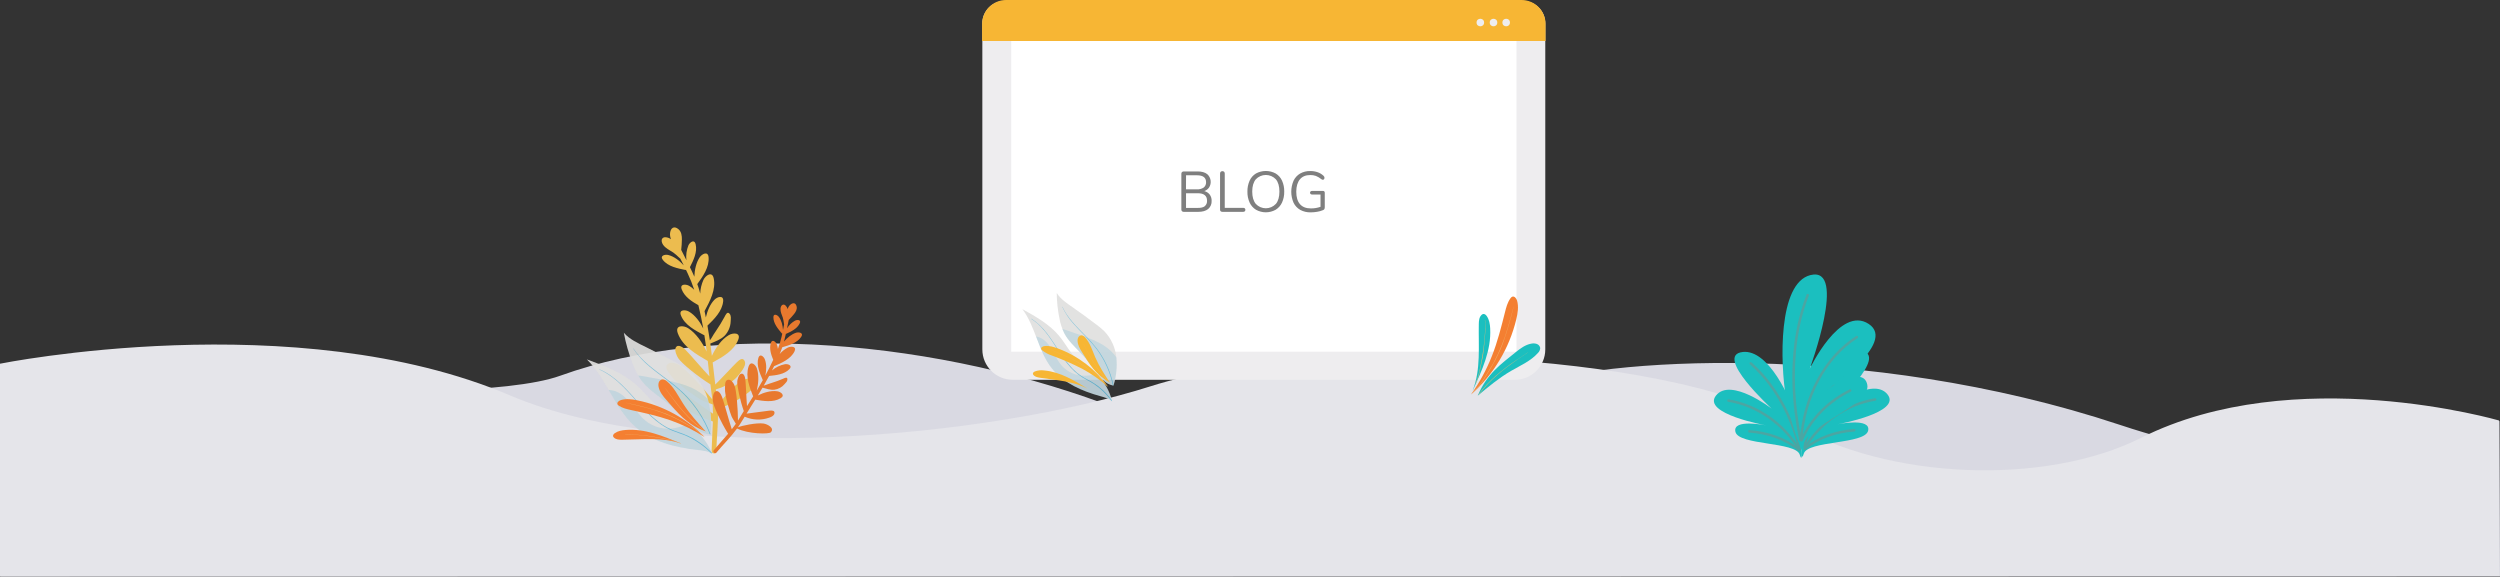 <?xml version="1.0" encoding="UTF-8"?>
<svg width="1920px" height="443px" viewBox="0 0 1920 443" version="1.1" xmlns="http://www.w3.org/2000/svg" xmlns:xlink="http://www.w3.org/1999/xlink">
    <rect x="0" y="0" width="1920" height="443" fill="#333333" stroke="none"/>
    <!-- Generator: Sketch 59 (86127) - https://sketch.com -->
    <title>blog</title>
    <desc>Created with Sketch.</desc>
    <g id="Page-1" stroke="none" stroke-width="1" fill="none" fill-rule="evenodd">
        <g id="blog">
            <path d="M0.28,288.57 C0.28,288.57 353.07,316.44 430.21,288.57 C548.21,245.93 722.65,260.69 860.55,314.81 C991.64,366.26 1114.78,318.09 1171.27,296.81 C1227.76,275.53 1430.48,260.73 1628.2,326.33 C1825.92,391.93 1919.58,323.25 1919.58,323.25 L1920,442.7 L0.32,442.7 L0.28,288.57 Z" id="Path" fill="#D9D9E2" fill-rule="nonzero"></path>
            <path d="M0,279.33 C0,279.33 226.84,233.49 391.56,303.61 C522.1,359.17 760.93,335.68 884.05,296.54 C1007.17,257.4 1281.3,269.77 1374.89,324.8 C1449.76,368.8 1570.63,373.29 1644.42,336.22 C1762.02,277.14 1919.25,322.94 1919.25,322.94 L1919.66,442.38 L0,442.71 L0,279.33 Z" id="Path" fill="#E5E5EA" fill-rule="nonzero"></path>
            <path d="M771.62,0.76 L1169.62,0.76 C1179.1,0.771 1186.78,8.46 1186.78,17.94 L1186.78,268.33 C1186.78,281.22 1176.33,291.67 1163.44,291.67 L777.78,291.67 C764.89,291.67 754.44,281.22 754.44,268.33 L754.44,268.33 L754.44,17.94 C754.44,13.384 756.25,9.014 759.472,5.792 C762.694,2.57 767.064,0.76 771.62,0.76 Z" id="Path" fill="#EEEDEF" fill-rule="nonzero"></path>
            <rect id="Rectangle" fill="#FFFFFF" fill-rule="nonzero" x="776.61" y="25.56" width="388.04" height="244.54"></rect>
            <path d="M772.7,-2.71100942e-06 L1168.52,-2.71100942e-06 C1173.42,-0.003 1178.121,1.942 1181.587,5.406 C1185.053,8.87 1187,13.57 1187,18.47 L1187,31.47 L754.22,31.47 L754.22,18.47 C754.22,8.269 762.489,-2.71100942e-06 772.69,-2.71100942e-06 L772.7,-2.71100942e-06 Z" id="Path" fill="#F7B634" fill-rule="nonzero"></path>
            <circle id="Oval" fill="#EEEDEF" fill-rule="nonzero" cx="1136.89" cy="17.31" r="2.9"></circle>
            <circle id="Oval" fill="#EEEDEF" fill-rule="nonzero" cx="1147.02" cy="17.31" r="2.9"></circle>
            <circle id="Oval" fill="#EEEDEF" fill-rule="nonzero" cx="1156.74" cy="17.31" r="2.9"></circle>
            <path d="M800.86,287.23 C803.085,287.345 805.289,287.714 807.43,288.33 C809.77,288.9 812.1,289.49 814.43,290.15 C819.11,291.49 823.65,293.23 828.22,294.91 C830.667,295.827 833.012,296.993 835.22,298.39 C835.34,298.46 835.22,298.65 835.13,298.58 C833.233,297.351 831.224,296.303 829.13,295.45 C826.84,294.57 824.53,293.73 822.24,292.88 C817.754,291.232 813.177,289.846 808.53,288.73 C806.058,287.989 803.513,287.52 800.94,287.33 C800.88,287.33 800.87,287.23 800.94,287.23 L800.86,287.23 Z" id="Path" fill="#EFB670" fill-rule="nonzero"></path>
            <g id="Group" opacity="0.92" transform="translate(811, 225)" fill-rule="nonzero">
                <path d="M44.29,70.67 C46.449,63.611 47.13,56.183 46.29,48.85 C45.401,41.442 42.11,34.53 36.92,29.17 C34.901,27.26 32.753,25.493 30.49,23.88 C24.74,19.57 18.97,15.26 13.05,11.17 C8.41,7.96 3.54,4.74 0.58,0.03 C0.633,6.64 1.337,13.228 2.68,19.7 C3.4,23.687 4.679,27.551 6.48,31.18 C9.38,36.62 14.03,40.95 18.34,45.44 C23.325,50.631 27.939,56.164 32.15,62 C33.368,63.852 34.765,65.581 36.32,67.16 C38.481,69.166 41.146,70.548 44.03,71.16" id="Path" fill="#E0DFDE"></path>
                <g opacity="0.14" transform="translate(4, 27)" fill="#0097CF" id="Path">
                    <path d="M15.18,5.48 C20.286,7.132 25.244,9.213 30,11.7 C34.148,13.897 37.841,16.863 40.88,20.44 C41.41,21.09 41.88,21.75 42.35,22.44 C43.064,29.583 42.347,36.797 40.24,43.66 L39.98,44.17 C37.101,43.551 34.442,42.17 32.28,40.17 C30.721,38.594 29.321,36.869 28.1,35.02 C23.9,29.19 19.299,23.66 14.33,18.47 C10.02,13.98 5.33,9.65 2.47,4.21 C1.859,3.036 1.318,1.828 0.85,0.59 C3.151,1.237 5.417,2.002 7.64,2.88 C10.16,3.75 12.67,4.61 15.18,5.48 Z"></path>
                </g>
                <g opacity="0.5" transform="translate(4, 10)" fill="#0097CF" id="Path">
                    <path d="M1,0.67 C4.84,9.14 11.8,15.78 18.27,22.41 C21.519,25.639 24.565,29.065 27.39,32.67 C30.294,36.514 32.797,40.646 34.86,45 C37.259,50.018 39.022,55.316 40.11,60.77 C40.17,61.05 39.73,61.19 39.67,60.91 C37.641,51.173 33.582,41.974 27.76,33.91 C22.3,26.41 15.16,20.3 9.09,13.29 C5.712,9.521 2.917,5.267 0.8,0.67 C0.8,0.57 0.92,0.53 0.96,0.67 L1,0.67 Z"></path>
                </g>
            </g>
            <g id="Group" opacity="0.92" transform="translate(785, 237)" fill-rule="nonzero">
                <path d="M69.15,71.37 C67.15,63.14 63.23,55.84 56.57,50.37 C52.41,46.94 47.57,44.31 43.57,40.69 C37.28,34.94 33.57,27.07 28.11,20.6 C20.7,11.88 10.34,6.06 0.21,0.43 C10.56,14.23 12.21,32.87 23.1,46.3 C32.03,57.3 46.1,63.38 60.03,67.24 C63.3,68.14 66.76,69.05 69.12,71.4" id="Path" fill="#E0DFDE"></path>
                <g opacity="0.54" transform="translate(7, 7)" fill="#0097CF" id="Path">
                    <path d="M0.13,0.78 C9.79,6.78 15.53,16.72 21.54,25.85 C24.552,30.679 28.036,35.198 31.94,39.34 C33.938,41.384 36.147,43.211 38.53,44.79 C41.22,46.54 44.18,47.87 46.92,49.54 C52.845,53.105 57.955,57.875 61.92,63.54 C62.08,63.78 61.7,63.98 61.53,63.76 C57.769,58.66 53.142,54.26 47.86,50.76 C45.17,49.01 42.26,47.66 39.51,46.01 C37.202,44.612 35.047,42.977 33.08,41.13 C24.89,33.49 19.96,23.33 13.52,14.41 C9.8,9.27 5.52,4.41 0.07,0.98 C0.048,0.975 0.03,0.962 0.018,0.943 C0.007,0.924 0.004,0.901 0.01,0.88 C0.015,0.858 0.028,0.84 0.047,0.828 C0.066,0.817 0.089,0.814 0.11,0.82 L0.11,0.82 L0.13,0.78 Z"></path>
                </g>
                <path d="M15.67,23.33 C19.29,25.68 21.67,29.33 23.76,33.09 C25.85,36.85 27.63,40.7 30.47,43.89 C34.943,48.788 41.277,51.57 47.91,51.55 C51.02,51.55 54.14,50.91 57.23,50.98 C63.48,56.4 67.23,63.47 69.14,71.42 C66.78,69.07 63.31,68.17 60.05,67.26 C46.05,63.4 32.05,57.34 23.11,46.32 C17.19,39.01 14.01,30.16 10.66,21.38 C12.444,21.689 14.147,22.352 15.67,23.33 Z" id="Path" fill="#0097CF" opacity="0.14"></path>
            </g>
            <path d="M835.22,298.44 C824.68,292.06 814.31,285.64 801.9,284.5 C799.482,284.144 797.013,284.416 794.73,285.29 C794,285.62 793.24,286.2 793.27,286.98 C793.294,287.323 793.427,287.649 793.65,287.91 C794.71,289.34 796.7,289.78 798.51,290.07 C810.96,292.07 824.1,292.6 835.15,298.48" id="Path" fill="#F7B634" fill-rule="nonzero"></path>
            <path d="M851.15,297.27 C841.575,283.771 828.16,273.464 812.65,267.69 C809.34,266.43 805.8,265.36 802.26,265.77 C800.93,265.92 799.26,266.77 799.64,268.02 C799.779,268.415 800.029,268.762 800.36,269.02 C802.566,270.799 805.081,272.155 807.78,273.02 C815.795,275.956 823.623,279.379 831.22,283.27 C838.393,287.133 845.083,291.832 851.15,297.27" id="Path" fill="#F7B634" fill-rule="nonzero"></path>
            <path d="M805.31,268 C812.021,270.498 818.593,273.352 825,276.55 C828.138,278.168 831.17,279.981 834.08,281.98 C837.08,284.08 840.08,286.36 842.89,288.68 C844.337,289.762 845.695,290.96 846.95,292.26 C848.12,293.58 849.14,295.01 850.35,296.26 C850.45,296.36 850.35,296.52 850.21,296.42 C849.21,295.34 848.3,294.16 847.34,293.02 C846.852,292.425 846.331,291.858 845.78,291.32 C845.18,290.76 844.51,290.25 843.87,289.73 C841.03,287.41 838.17,285.12 835.18,282.98 C829.278,278.885 822.968,275.413 816.35,272.62 C812.68,271.01 808.96,269.52 805.24,268.01 L805.24,268 L805.31,268 Z" id="Path" fill="#EFB670" fill-rule="nonzero"></path>
            <path d="M852.4,293.87 C848.29,287.64 844.16,281.36 841.21,274.54 C838.92,269.23 837.28,263.47 833.36,259.13 C832.728,258.288 831.798,257.719 830.76,257.54 C829.697,257.526 828.71,258.088 828.18,259.01 C827.69,259.908 827.481,260.932 827.58,261.95 C827.73,265.06 829.36,267.89 831.05,270.54 C836.56,279.19 840.7,287.19 852.4,293.87" id="Path" fill="#F7B634" fill-rule="nonzero"></path>
            <path d="M832.19,264.19 C836.26,272.27 840.56,280.34 846.41,287.38 C847.25,288.38 848.11,289.38 849.01,290.33 C849.91,291.28 850.9,292.21 851.84,293.16 C851.93,293.24 851.84,293.38 851.72,293.3 C849.983,291.764 848.372,290.092 846.9,288.3 C845.414,286.57 844.019,284.764 842.72,282.89 C840.103,279.078 837.725,275.107 835.6,271 C834.41,268.74 833.26,266.46 832.12,264.17 C832.12,264.17 832.12,264.11 832.19,264.17 L832.19,264.19 Z" id="Path" fill="#EFB670" fill-rule="nonzero"></path>
            <path d="M1380.27,322.9 C1375.38,305.73 1358.09,268.15 1338.44,270.32 C1315.8,272.82 1360.65,313.84 1360.65,313.84 C1360.65,313.84 1329.27,289.65 1317.94,303.7 C1306.61,317.75 1356.44,326.7 1356.44,326.7 C1356.44,326.7 1330.22,321.25 1332.82,331.7 C1335.42,342.15 1379.15,339.15 1382.2,349.19 C1385.25,359.23 1383.62,334.68 1380.27,322.9 Z" id="Path" fill="#1BBFBF" fill-rule="nonzero"></path>
            <path d="M1382.12,345 C1377.83,326.78 1370.02,309.11 1358.62,294.22 C1354.458,288.738 1349.769,283.678 1344.62,279.11" id="Path" stroke="#4CA5A2" stroke-width="1.94" stroke-linecap="round"></path>
            <path d="M1381.83,345.33 C1369.96,325.66 1349.76,311.33 1327.45,307.64" id="Path" stroke="#4CA5A2" stroke-width="1.94" stroke-linecap="round"></path>
            <path d="M1381.58,345.48 C1370.84,336.75 1357.2,332.25 1343.51,331.28" id="Path" stroke="#4CA5A2" stroke-width="1.94" stroke-linecap="round"></path>
            <path d="M1387.25,322.08 C1392.14,304.9 1409.43,267.33 1429.07,269.49 C1451.73,271.99 1406.87,313.02 1406.87,313.02 C1406.87,313.02 1438.25,288.82 1449.58,302.87 C1460.91,316.92 1411.07,325.87 1411.07,325.87 C1411.07,325.87 1437.3,320.42 1434.7,330.87 C1432.1,341.32 1388.38,338.31 1385.32,348.36 C1382.26,358.41 1383.91,333.85 1387.25,322.08 Z" id="Path" fill="#1BBFBF" fill-rule="nonzero"></path>
            <path d="M1385.41,344.18 C1389.7,325.96 1397.49,308.3 1408.89,293.4 C1413.058,287.923 1417.746,282.863 1422.89,278.29" id="Path" stroke="#4CA5A2" stroke-width="1.94" stroke-linecap="round"></path>
            <path d="M1385.69,344.5 C1397.55,324.83 1417.76,310.5 1440.08,306.81" id="Path" stroke="#4CA5A2" stroke-width="1.94" stroke-linecap="round"></path>
            <path d="M1386,344.65 C1396.73,335.92 1410.36,331.42 1424.06,330.45" id="Path" stroke="#4CA5A2" stroke-width="1.94" stroke-linecap="round"></path>
            <path d="M1371.62,305.5 C1367.17,278.88 1365.42,217.5 1390.4,211.27 C1419.18,204.08 1389.81,283.38 1389.81,283.38 C1389.81,283.38 1413.07,234.28 1435.16,248.78 C1457.25,263.28 1402.62,299.63 1402.62,299.63 C1402.62,299.63 1430.94,279.49 1434.08,295.49 C1437.22,311.49 1382.74,327.98 1385.08,343.64 C1387.42,359.3 1374.66,323.75 1371.62,305.5 Z" id="Path" fill="#1BBFBF" fill-rule="nonzero"></path>
            <path d="M1382.68,337.65 C1376.89,309.84 1375.68,281.14 1380.46,254.65 C1382.149,245.083 1384.772,235.705 1388.29,226.65" id="Path" stroke="#4CA5A2" stroke-width="1.94" stroke-linecap="round"></path>
            <path d="M1383.21,338 C1385.69,304.54 1401.39,274.64 1426.08,258.89" id="Path" stroke="#4CA5A2" stroke-width="1.94" stroke-linecap="round"></path>
            <path d="M1383.61,338.06 C1391.3,320.62 1405.01,307.79 1420.93,299.92" id="Path" stroke="#4CA5A2" stroke-width="1.94" stroke-linecap="round"></path>
            <path d="M581.1,294.85 C581.65,288.61 572.79,290.52 569.51,292.45 C563.12,296.22 553.17,308.24 551.16,312.11 C551.07,310.59 550.94,309.11 550.76,307.55 C550.42,304.72 550.09,301.9 549.76,299.07 C554,297.71 563,295.28 570.29,284 C571.51,282.11 572.97,279.48 571.88,277.23 C570.37,274.1 567.65,276.55 565.96,278.15 C563.09,280.88 553.88,290.92 549.33,295.35 C548.68,289.69 548.04,284.03 547.33,278.35 C554.8,274.26 563.85,269.24 567.03,260.76 C569.11,255.21 562.9,255.46 559.72,257.36 C554.02,260.76 549.65,267.02 546.72,273.3 C546.39,270.64 546.05,267.99 545.72,265.3 C545.65,264.82 545.59,264.3 545.53,263.87 C549.38,262.18 553.26,260.95 556.41,257.95 C559.361,254.929 561.059,250.902 561.16,246.68 C561.26,244.83 561.66,242.6 560.37,241 C558.56,238.77 557.28,241.79 556.37,243.5 C554.403,247.146 552.243,250.684 549.9,254.1 C548.62,255.96 547.47,257.75 546.4,259.66 C546.029,260.263 545.618,260.841 545.17,261.39 C544.63,257.62 544.01,253.84 543.32,250.09 C548.49,245.09 554.7,238.96 555.39,231.35 C555.84,226.35 550.83,227.95 548.66,230.22 C545.3,233.74 543.23,238.77 542.09,243.82 C541.76,242.19 541.41,240.56 541.09,238.94 C545.09,231.49 550.09,222.32 548.09,213.58 C546.81,208.03 541.87,211.58 540.28,214.86 C538.754,218.194 537.898,221.796 537.76,225.46 L537.16,223.29 C536.67,221.56 536.16,219.87 535.51,218.2 C539.74,212.34 544.85,205.2 544.19,197.55 C543.76,192.55 539.1,195.01 537.36,197.62 C534.6,201.76 533.46,207.25 533.26,212.52 C532.2,210.04 531.05,207.6 529.86,205.18 C532.54,199.92 535.73,193.54 534.24,187.47 C533.24,183.47 529.81,186.05 528.73,188.38 C527.241,192.008 526.704,195.956 527.17,199.85 C525.82,197.22 524.47,194.59 523.17,191.93 C523.5,189.29 523.62,186.48 523.68,184.04 C523.74,181.15 523.37,177.93 520.97,175.95 C517.81,173.35 515.22,174.85 514.64,178.73 C514.42,180.428 514.659,182.155 515.33,183.73 C514.115,182.838 512.673,182.308 511.17,182.2 C510.147,182.062 509.131,182.501 508.53,183.34 C507.78,184.54 508.2,186.48 509.26,188.01 C511.14,190.72 514.39,192.18 517.07,193.94 C517.899,194.508 518.684,195.136 519.42,195.82 C520.42,196.76 521.42,197.75 522.48,198.61 C523.38,200.34 524.26,202.07 525.13,203.82 L525.13,203.82 C521.88,200.23 517.69,196.94 513.19,195.82 C510.69,195.22 506.53,196.32 509.04,199.57 C513.04,204.78 520.6,206.14 526.54,207.36 L526.8,207.17 C527.19,207.98 527.58,208.78 527.96,209.6 L528.03,209.72 C530.012,213.881 531.729,218.162 533.17,222.54 L533.17,222.54 C532.012,221.38 530.712,220.372 529.3,219.54 C526.77,218.07 521.87,217.93 523.56,222.28 C525.74,227.88 531.16,231.5 536.36,234.39 C537.79,240.31 539.05,246.3 540.12,252.3 C537.57,247.15 533.89,242.1 529.12,239.3 C526.41,237.73 521.12,237.58 522.97,242.25 C525.88,249.74 534.22,253.93 540.74,257.41 L540.94,257.35 L540.94,257.35 C541.4,260.17 541.81,263.01 542.19,265.83 C542.37,267.22 542.55,268.61 542.72,270 L542.72,270 C539.38,263 534.55,255.9 528.41,252 C524.91,249.78 518.16,249.48 520.57,256 C524.42,266.37 535.12,272.3 543.57,277.22 L543.57,277.22 C544.02,281.17 544.43,285.13 544.86,289.08 C539.78,283.76 529.93,272.08 526.43,268.63 C524.8,266.99 520.54,263.63 518.87,267.17 C517.95,269.17 519.71,273.32 520.87,275.07 C523.33,278.97 536.19,289.39 545.6,295.18 L545.6,295.18 C545.93,297.99 546.27,300.79 546.66,303.59 C546.8,304.59 546.92,305.66 547.03,306.69 C540.2,298.16 525.77,282.41 520.92,280.03 C518.45,278.82 514.11,277.47 512.24,280.3 C510.37,283.13 514.24,286.78 515.78,289.07 C519.35,294.35 535.78,305.75 539.17,307.42 C541.76,308.71 544.74,309.49 547.35,310.62 L547.35,310.75 C547.5,313.08 547.57,315.38 547.57,317.68 L547.13,317.4 C539.63,312.52 524.33,301.18 519.13,297.96 C516.71,296.47 510.67,293.6 509.66,298.34 C509.12,300.96 512.41,305.47 514.23,307.25 C517.99,310.96 534.23,318.92 546.82,323.46 L547.51,323.69 C547.28,331.17 546.69,338.62 546.51,346.34 C546.45,348.67 550.08,348.97 550.13,346.63 C550.39,335.48 551.82,324.72 551.33,313.68 C564,310.91 580.9,297.68 581.1,294.85 Z" id="Path" fill="#ECBC4F" fill-rule="nonzero"></path>
            <path d="M592,332 C595.19,328.64 589.18,325.66 586.39,325.27 C580.95,324.51 569.65,326.88 566.7,328.2 C567.35,327.28 567.97,326.34 568.58,325.37 C569.69,323.58 570.8,321.79 571.92,320.02 C577.873,322.673 584.617,322.938 590.76,320.76 C592.34,320.22 594.39,319.37 594.76,317.57 C595.33,315.06 592.62,315.22 590.91,315.37 C587.98,315.63 578.02,317.19 573.35,317.67 C575.58,314.09 577.82,310.52 580.03,306.93 C586.25,308.01 593.8,309.27 599.55,305.82 C603.31,303.57 599.55,300.82 596.88,300.49 C592.01,299.83 586.6,301.44 582,303.73 C583,302.03 584.07,300.34 585.09,298.64 C585.27,298.34 585.45,298.03 585.64,297.73 C588.64,298.52 591.46,299.6 594.64,299.31 C597.742,298.925 600.581,297.373 602.58,294.97 C603.5,293.97 604.76,292.84 604.74,291.32 C604.74,289.2 602.59,290.32 601.28,290.92 C598.462,292.127 595.581,293.182 592.65,294.08 C591.05,294.57 589.56,295.08 588.06,295.69 C587.567,295.868 587.063,296.012 586.55,296.12 C587.98,293.69 589.36,291.23 590.69,288.72 C595.99,288.2 602.41,287.53 606.31,283.44 C608.87,280.75 605.23,279.37 602.93,279.69 C599.205,280.378 595.732,282.049 592.87,284.53 C593.42,283.44 593.97,282.33 594.51,281.23 C600.24,278.74 607.38,275.75 610.23,269.76 C612.04,265.95 607.53,265.76 605.12,266.9 C602.694,268.131 600.535,269.83 598.77,271.9 C598.99,271.39 599.21,270.9 599.42,270.36 C599.94,269.13 600.42,267.9 600.82,266.66 C605.96,265.21 612.21,263.43 615.35,258.66 C617.4,255.57 613.58,254.84 611.35,255.55 C607.85,256.68 604.66,259.33 602.12,262.29 C602.653,260.357 603.123,258.417 603.53,256.47 C607.53,254.66 612.29,252.47 614.23,248.24 C615.49,245.48 612.31,245.37 610.61,246.24 C608.079,247.654 605.951,249.692 604.43,252.16 C604.86,250.01 605.28,247.87 605.74,245.72 C607.15,244.34 608.51,242.77 609.67,241.38 C611.04,239.74 612.31,237.7 611.83,235.45 C611.2,232.45 609.01,232.17 606.83,234.14 C605.911,235.023 605.251,236.14 604.92,237.37 C604.619,236.299 604.031,235.331 603.22,234.57 C602.687,234.022 601.896,233.811 601.16,234.02 C600.16,234.36 599.52,235.68 599.43,237.02 C599.27,239.45 600.43,241.79 601.22,244.02 C601.443,244.728 601.607,245.454 601.71,246.19 C601.87,247.19 601.99,248.19 602.2,249.19 C601.92,250.61 601.63,252.02 601.34,253.43 L601.34,253.43 C601.11,249.86 600.2,246.02 598.1,243.31 C596.93,241.81 594.01,240.53 593.97,243.57 C593.9,248.44 597.64,252.7 600.51,256.14 L600.81,256.14 C600.67,256.79 600.52,257.43 600.37,258.08 L600.37,258.18 C599.6,261.505 598.622,264.778 597.44,267.98 L597.44,267.98 C597.301,266.776 597.012,265.593 596.58,264.46 C595.8,262.46 593.02,260.11 592,263.46 C590.68,267.7 592.15,272.3 593.83,276.36 C591.93,280.45 589.9,284.5 587.76,288.47 C588.65,284.32 588.85,279.69 587.38,275.92 C586.53,273.76 583.56,271.25 582.46,274.79 C580.69,280.47 583.59,286.74 585.76,291.79 L585.91,291.84 L585.91,291.84 C584.87,293.687 583.81,295.517 582.73,297.33 L581.18,300 L581.18,300 C582.55,294.3 583.02,288 581.26,282.88 C580.26,279.98 576.49,276.7 574.89,281.57 C572.34,289.34 575.81,297.71 578.42,304.43 L578.42,304.43 L573.7,311.89 C573.21,306.47 572.87,295.19 572.45,291.56 C572.26,289.86 571.36,285.93 568.75,287.23 C567.3,287.95 566.4,291.23 566.24,292.7 C565.87,296.09 568.51,308.05 571.24,315.7 L571.24,315.7 C570.133,317.473 569.043,319.257 567.97,321.05 C567.58,321.72 567.17,322.37 566.76,323.05 C566.76,314.97 565.64,299.2 563.93,295.59 C563.06,293.75 561.17,290.97 558.78,291.75 C556.39,292.53 556.95,296.42 556.78,298.46 C556.42,303.16 560.71,317.35 561.87,319.85 C562.78,321.85 564.13,323.62 565.13,325.48 L565.07,325.56 C564.077,326.973 563.06,328.343 562.02,329.67 C561.993,329.541 561.949,329.417 561.89,329.3 C559.79,323.02 556.16,309.41 554.63,305.14 C553.91,303.14 551.73,298.72 548.97,301 C547.44,302.27 547.27,306.39 547.51,308.26 C547.98,312.15 553.69,324.26 558.91,332.66 L559.2,333.12 C555.63,337.34 551.85,341.38 548.2,345.77 C547.09,347.09 549.06,348.94 550.2,347.61 C555.48,341.27 561.26,335.7 566.06,329.08 C574.72,333.41 590.59,333.52 592,332 Z" id="Path" fill="#E8792E" fill-rule="nonzero"></path>
            <g id="Group" opacity="0.92" transform="translate(479, 255)" fill-rule="nonzero">
                <path d="M66.77,78 C67.63,68.92 67.19,59.61 64.45,50.91 C61.71,42.21 56.56,34.12 49.18,28.76 C46.399,26.836 43.485,25.111 40.46,23.6 C32.75,19.51 25.03,15.42 17.18,11.6 C11.03,8.6 4.59,5.69 0.09,0.53 C1.579,8.598 3.829,16.507 6.81,24.15 C8.523,28.874 10.878,33.339 13.81,37.42 C18.4,43.42 24.81,47.82 30.81,52.42 C37.804,57.762 44.42,63.583 50.61,69.84 C52.432,71.844 54.441,73.669 56.61,75.29 C59.552,77.308 62.997,78.471 66.56,78.65" id="Path" fill="#E0DFDE"></path>
                <g opacity="0.14" transform="translate(11, 33)" fill="#0097CF" id="Path">
                    <path d="M17.91,3.41 C24.326,4.381 30.644,5.917 36.79,8 C42.183,9.864 47.172,12.739 51.49,16.47 C52.25,17.15 52.97,17.87 53.65,18.61 C56.032,27.191 56.748,36.149 55.76,45 L55.56,45.67 C51.997,45.487 48.554,44.324 45.61,42.31 C43.441,40.689 41.432,38.864 39.61,36.86 C33.42,30.603 26.804,24.782 19.81,19.44 C13.81,14.83 7.36,10.44 2.81,4.44 C1.82,3.133 0.922,1.76 0.12,0.33 C2.97,0.6 5.78,1.2 8.6,1.75 C11.68,2.32 14.81,2.85 17.91,3.41 Z"></path>
                </g>
                <g opacity="0.5" transform="translate(7, 12)" fill="#0097CF" id="Path">
                    <path d="M0.49,0.65 C6.83,10.22 16.49,16.92 25.49,23.71 C30.038,26.997 34.379,30.56 38.49,34.38 C42.773,38.524 46.629,43.086 50,48 C53.918,53.663 57.142,59.777 59.6,66.21 C59.72,66.54 59.24,66.8 59.11,66.47 C54.64,55.04 47.882,44.644 39.25,35.92 C31.2,27.87 21.47,21.85 12.81,14.52 C7.997,10.579 3.791,5.949 0.33,0.78 C0.26,0.67 0.44,0.58 0.51,0.69 L0.49,0.65 Z"></path>
                </g>
            </g>
            <g id="Group" opacity="0.92" transform="translate(450, 276)" fill-rule="nonzero">
                <path d="M97.18,72.74 C93.05,63.08 86.84,54.96 77.81,49.6 C72.17,46.25 65.91,44.03 60.45,40.4 C51.81,34.66 45.77,25.78 37.91,19 C27.3,9.85 13.83,4.85 0.68,5.68434189e-14 C15.85,14.76 21.85,37.22 37.56,51.41 C50.47,63.07 68.28,67.61 85.56,69.48 C89.56,69.92 93.88,70.32 97.17,72.71" id="Path" fill="#E0DFDE"></path>
                <g opacity="0.54" transform="translate(10, 7)" fill="#0097CF" id="Path">
                    <path d="M0.39,0.639 C13.08,6 22,17 31,26.93 C35.571,32.207 40.649,37.023 46.16,41.31 C48.943,43.393 51.94,45.173 55.1,46.62 C58.64,48.21 62.42,49.23 66.01,50.72 C73.797,53.89 80.832,58.66 86.66,64.72 C86.9,64.97 86.5,65.3 86.25,65.06 C80.761,59.601 74.357,55.147 67.33,51.9 C63.79,50.31 60.07,49.26 56.48,47.8 C53.448,46.557 50.555,44.999 47.85,43.15 C36.56,35.48 28.56,24.06 19.05,14.47 C13.59,9 7.5,4 0.32,0.82 C0.284,0.793 0.27,0.745 0.286,0.703 C0.302,0.661 0.345,0.635 0.39,0.639 Z"></path>
                </g>
                <path d="M23.82,24.92 C28.59,27.05 32.24,31.07 35.46,35.2 C38.68,39.33 41.66,43.72 45.7,47.04 C51.911,52.082 59.996,54.196 67.88,52.84 C71.54,52.18 75.07,50.78 78.73,50.24 C87.26,55.6 93.19,63.48 97.17,72.8 C93.88,70.41 89.6,70.02 85.56,69.58 C68.27,67.7 50.46,63.16 37.56,51.51 C29.01,43.78 23.33,33.61 17.49,23.56 C19.671,23.572 21.826,24.035 23.82,24.92 Z" id="Path" fill="#0097CF" opacity="0.14"></path>
            </g>
            <path d="M522.74,340.47 C508.95,334.81 495.36,329.08 480.49,330.22 C477.59,330.44 474.59,330.97 472.21,332.65 C471.42,333.2 470.65,334.07 470.85,335.01 C470.956,335.42 471.183,335.789 471.5,336.07 C473.06,337.61 475.5,337.73 477.7,337.72 C492.8,337.63 508.38,335.59 522.7,340.53" id="Path" fill="#F47F31" fill-rule="nonzero"></path>
            <path d="M479.92,333.77 C482.577,333.45 485.263,333.45 487.92,333.77 C490.79,333.98 493.67,334.23 496.54,334.57 C502.34,335.25 508.06,336.45 513.79,337.57 C516.88,338.192 519.897,339.137 522.79,340.39 C522.95,340.46 522.87,340.71 522.72,340.64 C520.216,339.528 517.611,338.661 514.94,338.05 C512.06,337.44 509.16,336.89 506.27,336.32 C500.653,335.222 494.977,334.457 489.27,334.03 C486.209,333.635 483.113,333.585 480.04,333.88 C479.96,333.88 479.93,333.77 480.04,333.76 L479.92,333.77 Z" id="Path" fill="#EFB670" fill-rule="nonzero"></path>
            <path d="M541.24,335.78 C527.252,321.34 509.222,311.471 489.52,307.47 C485.35,306.61 480.96,306.02 476.87,307.24 C475.34,307.69 473.59,309.09 474.26,310.54 C474.513,310.993 474.887,311.367 475.34,311.62 C478.19,313.5 481.61,314.25 484.94,314.98 C494.94,317.16 505.04,319.33 514.74,322.73 C524.062,325.988 532.958,330.352 541.24,335.73" id="Path" fill="#F47F31" fill-rule="nonzero"></path>
            <path d="M480.92,309.38 C489.392,311.057 497.764,313.2 506,315.8 C510.075,317.136 514.06,318.732 517.93,320.58 C521.93,322.53 525.93,324.73 529.75,326.99 C531.697,328.016 533.557,329.2 535.31,330.53 C536.97,331.9 538.48,333.45 540.18,334.77 C540.31,334.87 540.18,335.1 540.05,335 C538.61,333.89 537.31,332.62 535.94,331.43 C535.24,330.799 534.502,330.212 533.73,329.67 C532.9,329.1 532,328.62 531.13,328.11 C527.29,325.86 523.43,323.64 519.45,321.64 C511.635,317.839 503.439,314.876 495,312.8 C490.34,311.58 485.63,310.52 480.93,309.44 C480.88,309.44 480.93,309.37 480.93,309.38 L480.92,309.38 Z" id="Path" fill="#EFB670" fill-rule="nonzero"></path>
            <path d="M542,331.37 C535.81,324.59 529.59,317.76 524.65,310.02 C520.8,304.02 517.65,297.28 512.07,292.78 C511.159,291.886 509.936,291.381 508.66,291.37 C507.39,291.572 506.34,292.468 505.94,293.69 C505.567,294.899 505.543,296.188 505.87,297.41 C506.72,301.18 509.25,304.31 511.81,307.2 C520.17,316.65 526.81,325.59 542,331.37" id="Path" fill="#F47F31" fill-rule="nonzero"></path>
            <path d="M511.76,299.2 C518.3,308.25 525.11,317.2 533.52,324.66 C534.72,325.72 535.96,326.75 537.23,327.73 C538.5,328.71 539.86,329.65 541.17,330.61 C541.29,330.7 541.17,330.89 541.05,330.81 C538.668,329.292 536.411,327.587 534.3,325.71 C532.18,323.89 530.14,321.97 528.21,319.95 C524.285,315.817 520.612,311.453 517.21,306.88 C515.33,304.36 513.473,301.817 511.64,299.25 C508.9,295.4 511.64,299.16 511.71,299.2 L511.76,299.2 Z" id="Path" fill="#EFB670" fill-rule="nonzero"></path>
            <path d="M1131.19,299.75 C1138.19,284.29 1145.37,269.06 1144.46,252.2 C1144.28,248.91 1143.74,245.5 1141.84,242.76 C1141.21,241.85 1140.21,240.95 1139.1,241.15 C1138.617,241.258 1138.175,241.505 1137.83,241.86 C1135.98,243.59 1135.76,246.34 1135.72,248.86 C1135.38,265.96 1137.34,283.66 1131.12,299.68" id="Path" fill="#1BBFBF" fill-rule="nonzero"></path>
            <path d="M1140.56,245.88 C1140.968,248.864 1141.012,251.886 1140.69,254.88 C1140.5,258.15 1140.26,261.41 1139.91,264.66 C1138.57,277.42 1138.91,272.49 1136.68,284.26 C1135.991,287.763 1134.928,291.183 1133.51,294.46 C1133.44,294.63 1133.14,294.56 1133.22,294.38 C1134.478,291.532 1135.452,288.568 1136.13,285.53 C1136.79,282.25 1137.39,278.96 1138.02,275.68 C1139.203,269.287 1139.998,262.829 1140.4,256.34 C1140.62,252.88 1141.01,249.34 1140.4,245.88 C1140.4,245.8 1140.52,245.76 1140.54,245.88 L1140.56,245.88 Z" id="Path" fill="#EFB670" fill-rule="nonzero"></path>
            <path d="M1129.72,303 C1146.983,287.778 1159.129,267.6 1164.5,245.22 C1165.63,240.52 1166.44,235.57 1165.13,230.91 C1164.64,229.17 1163.05,227.15 1161.32,227.91 C1160.786,228.185 1160.337,228.6 1160.02,229.11 C1157.73,232.28 1156.74,236.11 1155.8,239.88 C1152.95,251.19 1150.11,262.53 1145.8,273.41 C1141.668,283.893 1136.268,293.83 1129.72,303" id="Path" fill="#F47F31" fill-rule="nonzero"></path>
            <path d="M1162.5,235.41 C1160.271,244.963 1157.51,254.385 1154.23,263.63 C1152.518,268.188 1150.513,272.63 1148.23,276.93 C1145.83,281.45 1143.13,285.82 1140.37,290.14 C1139.1,292.321 1137.648,294.392 1136.03,296.33 C1134.37,298.18 1132.52,299.85 1130.91,301.74 C1130.79,301.88 1130.52,301.74 1130.65,301.58 C1131.99,299.98 1133.52,298.58 1134.96,297.03 C1135.712,296.251 1136.423,295.433 1137.09,294.58 C1137.79,293.65 1138.38,292.65 1139,291.67 C1141.76,287.39 1144.48,283.08 1147,278.67 C1151.672,269.964 1155.387,260.777 1158.08,251.27 C1159.65,246.02 1161.08,240.72 1162.44,235.43 L1162.52,235.43 L1162.5,235.41 Z" id="Path" fill="#EFB670" fill-rule="nonzero"></path>
            <path d="M1134.89,303.91 C1143.04,297.09 1151.25,290.23 1160.49,284.86 C1167.69,280.67 1175.67,277.26 1181.12,271.09 C1182.192,270.101 1182.829,268.727 1182.89,267.27 C1182.651,265.813 1181.628,264.605 1180.23,264.13 C1178.814,263.671 1177.299,263.609 1175.85,263.95 C1171.4,264.81 1167.65,267.59 1164.17,270.4 C1152.82,279.61 1142.12,286.83 1134.89,303.91" id="Path" fill="#1BBFBF" fill-rule="nonzero"></path>
            <path d="M1173.58,270.59 C1162.75,277.74 1151.99,285.21 1143.03,294.52 C1141.743,295.853 1140.5,297.223 1139.3,298.63 C1138.09,300.06 1136.98,301.56 1135.8,303.01 C1135.7,303.15 1135.47,303.01 1135.57,302.87 C1137.434,300.209 1139.507,297.701 1141.77,295.37 C1143.96,293.02 1146.29,290.77 1148.71,288.63 C1153.698,284.328 1158.934,280.321 1164.39,276.63 C1167.39,274.56 1170.46,272.54 1173.53,270.54 C1173.53,270.54 1173.63,270.54 1173.53,270.62 L1173.58,270.59 Z" id="Path" fill="#EFB670" fill-rule="nonzero"></path>
            <g id="Group" opacity="0.5" transform="translate(907, 131)" fill="#000000" fill-rule="nonzero">
                <path d="M22.06,18.41 C23.077,19.814 23.594,21.518 23.53,23.25 C23.675,25.649 22.682,27.975 20.85,29.53 C19.05,30.977 16.51,31.703 13.23,31.71 L2.13,31.71 C1.632,31.735 1.146,31.558 0.78,31.22 C0.442,30.886 0.261,30.425 0.28,29.95 L0.28,2.42 C0.263,1.943 0.444,1.479 0.78,1.14 C1.15,0.809 1.634,0.637 2.13,0.66 L12.74,0.66 C15.94,0.66 18.423,1.363 20.19,2.77 C23.113,5.408 23.682,9.782 21.53,13.08 C20.612,14.319 19.344,15.256 17.89,15.77 C19.542,16.144 21.015,17.076 22.06,18.41 Z M3.84,14.41 L12.21,14.41 C14.075,14.541 15.93,14.045 17.48,13 C18.697,12.002 19.359,10.48 19.26,8.91 C19.26,5.377 16.927,3.613 12.26,3.62 L3.89,3.62 L3.84,14.41 Z M18.27,27.34 C19.493,26.298 20.14,24.731 20.01,23.13 C20.01,19.317 17.63,17.41 12.87,17.41 L3.87,17.41 L3.87,28.68 L12.87,28.68 C15.31,28.71 17.11,28.27 18.27,27.37 L18.27,27.34 Z" id="Shape"></path>
                <path d="M30.47,31.25 C30.136,30.923 29.964,30.466 30,30 L30,2.29 C29.975,1.792 30.152,1.306 30.49,0.94 C31.245,0.277 32.375,0.277 33.13,0.94 C33.461,1.31 33.633,1.794 33.61,2.29 L33.61,28.63 L47.8,28.63 C48.232,28.603 48.658,28.735 49,29 C49.309,29.3 49.47,29.721 49.44,30.15 C49.473,30.577 49.311,30.996 49,31.29 C48.657,31.576 48.216,31.72 47.77,31.69 L31.72,31.69 C31.263,31.706 30.817,31.549 30.47,31.25 L30.47,31.25 Z" id="Path"></path>
                <path d="M57.64,30.12 C55.496,28.812 53.787,26.898 52.73,24.62 C51.535,21.981 50.951,19.106 51.02,16.21 C50.948,13.293 51.525,10.396 52.71,7.73 C53.745,5.441 55.45,3.519 57.6,2.22 C62.315,-0.326 67.995,-0.326 72.71,2.22 C74.858,3.522 76.562,5.443 77.6,7.73 C78.782,10.38 79.36,13.259 79.29,16.16 C79.359,19.067 78.771,21.952 77.57,24.6 C76.52,26.888 74.81,28.81 72.66,30.12 C67.992,32.699 62.328,32.699 57.66,30.12 L57.64,30.12 Z M72.84,25.65 C74.667,23.437 75.583,20.273 75.59,16.16 C75.597,12.047 74.687,8.89 72.86,6.69 C70.858,4.577 68.076,3.38 65.165,3.38 C62.254,3.38 59.472,4.577 57.47,6.69 C55.63,8.91 54.71,12.06 54.71,16.14 C54.71,20.22 55.63,23.377 57.47,25.61 C59.458,27.741 62.241,28.951 65.155,28.951 C68.069,28.951 70.852,27.741 72.84,25.61 L72.84,25.65 Z" id="Shape"></path>
                <path d="M110,15.94 C110.289,16.231 110.442,16.63 110.42,17.04 L110.42,28.04 C110.456,28.587 110.342,29.133 110.09,29.62 C109.794,30.034 109.362,30.331 108.87,30.46 C107.497,31.02 106.064,31.419 104.6,31.65 C102.949,31.939 101.276,32.086 99.6,32.09 C96.814,32.167 94.057,31.516 91.6,30.2 C89.378,28.939 87.59,27.036 86.47,24.74 C84.1,19.321 84.1,13.159 86.47,7.74 C87.569,5.447 89.332,3.538 91.53,2.26 C93.896,0.942 96.572,0.282 99.28,0.35 C101.23,0.33 103.169,0.648 105.01,1.29 C106.671,1.863 108.188,2.788 109.46,4 C109.909,4.39 110.179,4.946 110.21,5.54 C110.217,5.931 110.09,6.312 109.85,6.62 C109.651,6.91 109.321,7.082 108.97,7.08 C108.516,7.04 108.085,6.858 107.74,6.56 C106.487,5.545 105.093,4.72 103.6,4.11 C102.227,3.635 100.782,3.405 99.33,3.43 C95.83,3.43 93.163,4.53 91.33,6.73 C89.497,8.93 88.563,12.087 88.53,16.2 C88.53,20.4 89.477,23.593 91.37,25.78 C93.263,27.967 96.047,29.06 99.72,29.06 C102.253,29.093 104.772,28.677 107.16,27.83 L107.16,18.4 L100.73,18.4 C100.299,18.422 99.875,18.283 99.54,18.01 C99.256,17.756 99.095,17.391 99.1,17.01 C99.091,16.628 99.252,16.262 99.54,16.01 C99.878,15.745 100.301,15.61 100.73,15.63 L108.97,15.63 C109.34,15.605 109.706,15.715 110,15.94 L110,15.94 Z" id="Path"></path>
            </g>
        </g>
    </g>
</svg>